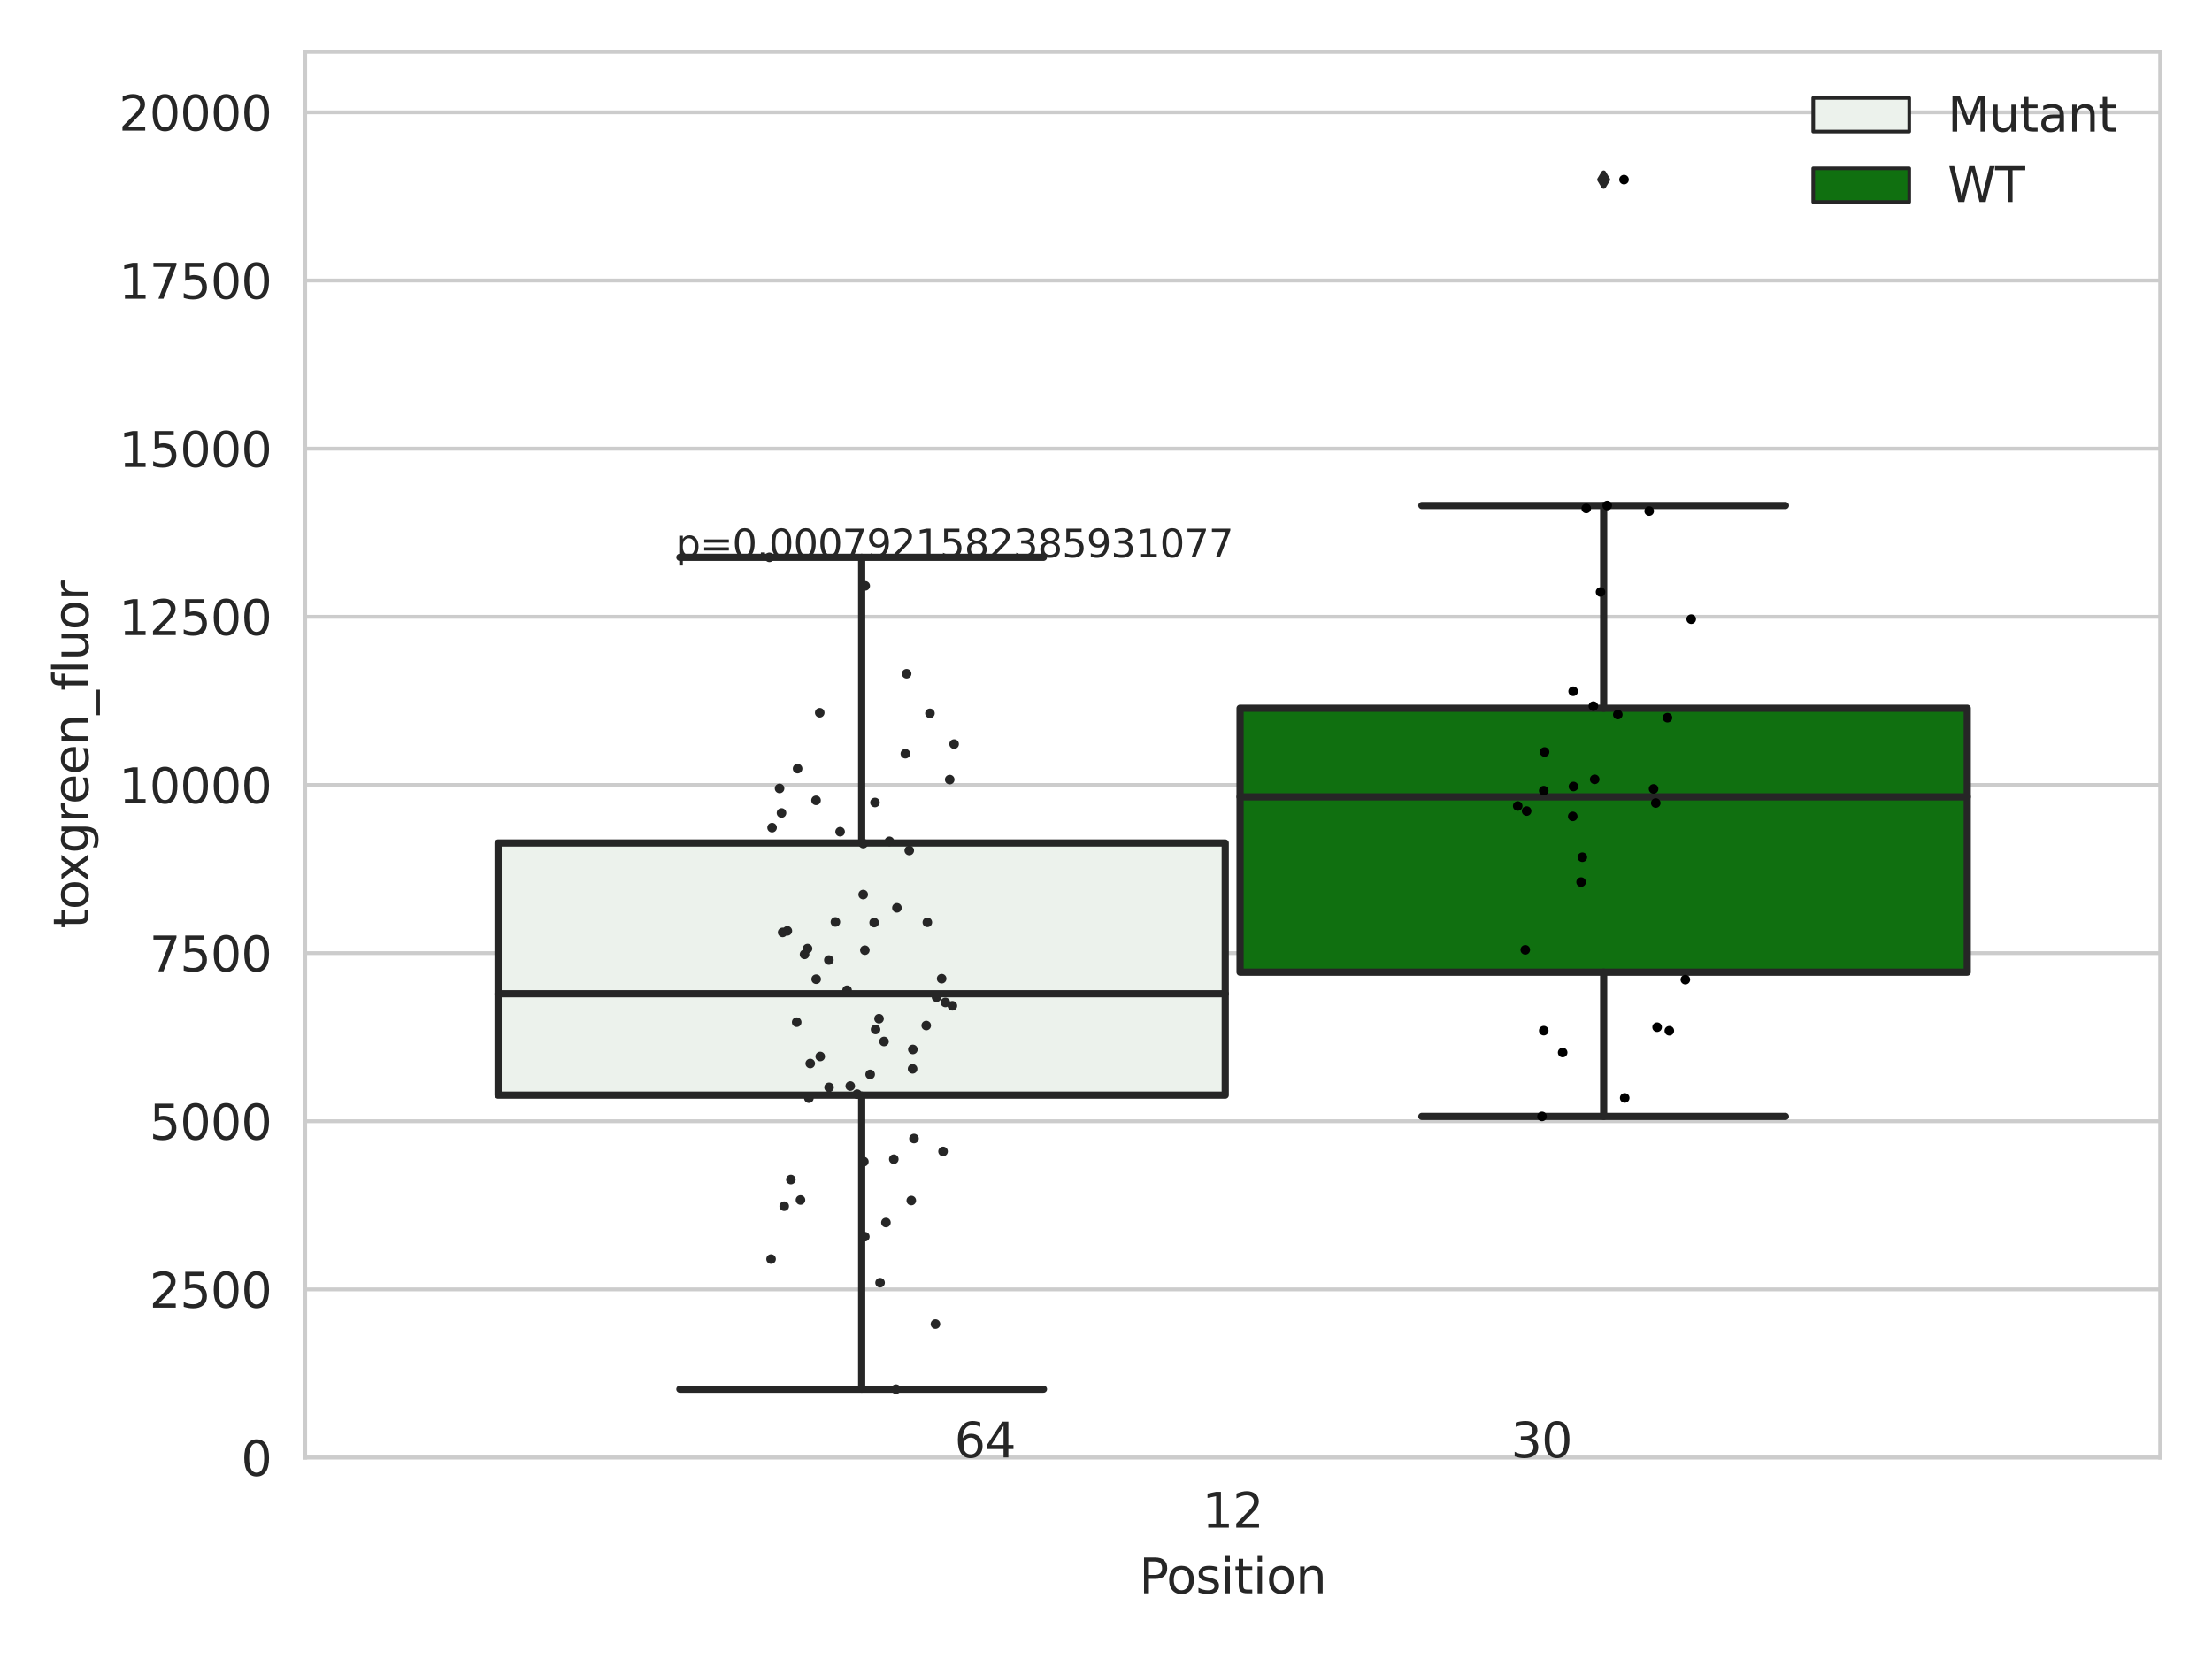 <?xml version="1.0" encoding="utf-8" standalone="no"?>
<!DOCTYPE svg PUBLIC "-//W3C//DTD SVG 1.1//EN"
  "http://www.w3.org/Graphics/SVG/1.1/DTD/svg11.dtd">
<svg xmlns:xlink="http://www.w3.org/1999/xlink" width="460.8pt" height="345.6pt" viewBox="0 0 460.8 345.6" xmlns="http://www.w3.org/2000/svg" version="1.1">
 <defs>
  <style type="text/css">*{stroke-linejoin: round; stroke-linecap: butt}</style>
 </defs>
 <g id="figure_1">
  <g id="patch_1">
   <path d="M 0 345.6 
L 460.8 345.6 
L 460.8 0 
L 0 0 
z
" style="fill: #ffffff"/>
  </g>
  <g id="axes_1">
   <g id="patch_2">
    <path d="M 63.571 303.64 
L 450 303.64 
L 450 10.8 
L 63.571 10.8 
z
" style="fill: #ffffff"/>
   </g>
   <g id="matplotlib.axis_1">
    <g id="xtick_1">
     <g id="text_1">
      <!-- 12 -->
      <g style="fill: #262626" transform="translate(250.423 318.238)scale(0.1 -0.1)">
       <defs>
        <path id="DejaVuSans-31" d="M 794 531 
L 1825 531 
L 1825 4091 
L 703 3866 
L 703 4441 
L 1819 4666 
L 2450 4666 
L 2450 531 
L 3481 531 
L 3481 0 
L 794 0 
L 794 531 
z
" transform="scale(0.016)"/>
        <path id="DejaVuSans-32" d="M 1228 531 
L 3431 531 
L 3431 0 
L 469 0 
L 469 531 
Q 828 903 1448 1529 
Q 2069 2156 2228 2338 
Q 2531 2678 2651 2914 
Q 2772 3150 2772 3378 
Q 2772 3750 2511 3984 
Q 2250 4219 1831 4219 
Q 1534 4219 1204 4116 
Q 875 4013 500 3803 
L 500 4441 
Q 881 4594 1212 4672 
Q 1544 4750 1819 4750 
Q 2544 4750 2975 4387 
Q 3406 4025 3406 3419 
Q 3406 3131 3298 2873 
Q 3191 2616 2906 2266 
Q 2828 2175 2409 1742 
Q 1991 1309 1228 531 
z
" transform="scale(0.016)"/>
       </defs>
       <use xlink:href="#DejaVuSans-31"/>
       <use xlink:href="#DejaVuSans-32" x="63.623"/>
      </g>
     </g>
    </g>
    <g id="text_2">
     <!-- Position -->
     <g style="fill: #262626" transform="translate(237.322 331.917)scale(0.1 -0.1)">
      <defs>
       <path id="DejaVuSans-50" d="M 1259 4147 
L 1259 2394 
L 2053 2394 
Q 2494 2394 2734 2622 
Q 2975 2850 2975 3272 
Q 2975 3691 2734 3919 
Q 2494 4147 2053 4147 
L 1259 4147 
z
M 628 4666 
L 2053 4666 
Q 2838 4666 3239 4311 
Q 3641 3956 3641 3272 
Q 3641 2581 3239 2228 
Q 2838 1875 2053 1875 
L 1259 1875 
L 1259 0 
L 628 0 
L 628 4666 
z
" transform="scale(0.016)"/>
       <path id="DejaVuSans-6f" d="M 1959 3097 
Q 1497 3097 1228 2736 
Q 959 2375 959 1747 
Q 959 1119 1226 758 
Q 1494 397 1959 397 
Q 2419 397 2687 759 
Q 2956 1122 2956 1747 
Q 2956 2369 2687 2733 
Q 2419 3097 1959 3097 
z
M 1959 3584 
Q 2709 3584 3137 3096 
Q 3566 2609 3566 1747 
Q 3566 888 3137 398 
Q 2709 -91 1959 -91 
Q 1206 -91 779 398 
Q 353 888 353 1747 
Q 353 2609 779 3096 
Q 1206 3584 1959 3584 
z
" transform="scale(0.016)"/>
       <path id="DejaVuSans-73" d="M 2834 3397 
L 2834 2853 
Q 2591 2978 2328 3040 
Q 2066 3103 1784 3103 
Q 1356 3103 1142 2972 
Q 928 2841 928 2578 
Q 928 2378 1081 2264 
Q 1234 2150 1697 2047 
L 1894 2003 
Q 2506 1872 2764 1633 
Q 3022 1394 3022 966 
Q 3022 478 2636 193 
Q 2250 -91 1575 -91 
Q 1294 -91 989 -36 
Q 684 19 347 128 
L 347 722 
Q 666 556 975 473 
Q 1284 391 1588 391 
Q 1994 391 2212 530 
Q 2431 669 2431 922 
Q 2431 1156 2273 1281 
Q 2116 1406 1581 1522 
L 1381 1569 
Q 847 1681 609 1914 
Q 372 2147 372 2553 
Q 372 3047 722 3315 
Q 1072 3584 1716 3584 
Q 2034 3584 2315 3537 
Q 2597 3491 2834 3397 
z
" transform="scale(0.016)"/>
       <path id="DejaVuSans-69" d="M 603 3500 
L 1178 3500 
L 1178 0 
L 603 0 
L 603 3500 
z
M 603 4863 
L 1178 4863 
L 1178 4134 
L 603 4134 
L 603 4863 
z
" transform="scale(0.016)"/>
       <path id="DejaVuSans-74" d="M 1172 4494 
L 1172 3500 
L 2356 3500 
L 2356 3053 
L 1172 3053 
L 1172 1153 
Q 1172 725 1289 603 
Q 1406 481 1766 481 
L 2356 481 
L 2356 0 
L 1766 0 
Q 1100 0 847 248 
Q 594 497 594 1153 
L 594 3053 
L 172 3053 
L 172 3500 
L 594 3500 
L 594 4494 
L 1172 4494 
z
" transform="scale(0.016)"/>
       <path id="DejaVuSans-6e" d="M 3513 2113 
L 3513 0 
L 2938 0 
L 2938 2094 
Q 2938 2591 2744 2837 
Q 2550 3084 2163 3084 
Q 1697 3084 1428 2787 
Q 1159 2491 1159 1978 
L 1159 0 
L 581 0 
L 581 3500 
L 1159 3500 
L 1159 2956 
Q 1366 3272 1645 3428 
Q 1925 3584 2291 3584 
Q 2894 3584 3203 3211 
Q 3513 2838 3513 2113 
z
" transform="scale(0.016)"/>
      </defs>
      <use xlink:href="#DejaVuSans-50"/>
      <use xlink:href="#DejaVuSans-6f" x="56.678"/>
      <use xlink:href="#DejaVuSans-73" x="117.859"/>
      <use xlink:href="#DejaVuSans-69" x="169.959"/>
      <use xlink:href="#DejaVuSans-74" x="197.742"/>
      <use xlink:href="#DejaVuSans-69" x="236.951"/>
      <use xlink:href="#DejaVuSans-6f" x="264.734"/>
      <use xlink:href="#DejaVuSans-6e" x="325.916"/>
     </g>
    </g>
   </g>
   <g id="matplotlib.axis_2">
    <g id="ytick_1">
     <g id="line2d_1">
      <path d="M 63.571 303.64 
L 450 303.64 
" clip-path="url(#p5fbb431a7b)" style="fill: none; stroke: #cccccc; stroke-width: 0.8; stroke-linecap: round"/>
     </g>
     <g id="text_3">
      <!-- 0 -->
      <g style="fill: #262626" transform="translate(50.209 307.439)scale(0.1 -0.1)">
       <defs>
        <path id="DejaVuSans-30" d="M 2034 4250 
Q 1547 4250 1301 3770 
Q 1056 3291 1056 2328 
Q 1056 1369 1301 889 
Q 1547 409 2034 409 
Q 2525 409 2770 889 
Q 3016 1369 3016 2328 
Q 3016 3291 2770 3770 
Q 2525 4250 2034 4250 
z
M 2034 4750 
Q 2819 4750 3233 4129 
Q 3647 3509 3647 2328 
Q 3647 1150 3233 529 
Q 2819 -91 2034 -91 
Q 1250 -91 836 529 
Q 422 1150 422 2328 
Q 422 3509 836 4129 
Q 1250 4750 2034 4750 
z
" transform="scale(0.016)"/>
       </defs>
       <use xlink:href="#DejaVuSans-30"/>
      </g>
     </g>
    </g>
    <g id="ytick_2">
     <g id="line2d_2">
      <path d="M 63.571 268.61 
L 450 268.61 
" clip-path="url(#p5fbb431a7b)" style="fill: none; stroke: #cccccc; stroke-width: 0.8; stroke-linecap: round"/>
     </g>
     <g id="text_4">
      <!-- 2500 -->
      <g style="fill: #262626" transform="translate(31.121 272.41)scale(0.1 -0.1)">
       <defs>
        <path id="DejaVuSans-35" d="M 691 4666 
L 3169 4666 
L 3169 4134 
L 1269 4134 
L 1269 2991 
Q 1406 3038 1543 3061 
Q 1681 3084 1819 3084 
Q 2600 3084 3056 2656 
Q 3513 2228 3513 1497 
Q 3513 744 3044 326 
Q 2575 -91 1722 -91 
Q 1428 -91 1123 -41 
Q 819 9 494 109 
L 494 744 
Q 775 591 1075 516 
Q 1375 441 1709 441 
Q 2250 441 2565 725 
Q 2881 1009 2881 1497 
Q 2881 1984 2565 2268 
Q 2250 2553 1709 2553 
Q 1456 2553 1204 2497 
Q 953 2441 691 2322 
L 691 4666 
z
" transform="scale(0.016)"/>
       </defs>
       <use xlink:href="#DejaVuSans-32"/>
       <use xlink:href="#DejaVuSans-35" x="63.623"/>
       <use xlink:href="#DejaVuSans-30" x="127.246"/>
       <use xlink:href="#DejaVuSans-30" x="190.869"/>
      </g>
     </g>
    </g>
    <g id="ytick_3">
     <g id="line2d_3">
      <path d="M 63.571 233.581 
L 450 233.581 
" clip-path="url(#p5fbb431a7b)" style="fill: none; stroke: #cccccc; stroke-width: 0.8; stroke-linecap: round"/>
     </g>
     <g id="text_5">
      <!-- 5000 -->
      <g style="fill: #262626" transform="translate(31.121 237.38)scale(0.1 -0.1)">
       <use xlink:href="#DejaVuSans-35"/>
       <use xlink:href="#DejaVuSans-30" x="63.623"/>
       <use xlink:href="#DejaVuSans-30" x="127.246"/>
       <use xlink:href="#DejaVuSans-30" x="190.869"/>
      </g>
     </g>
    </g>
    <g id="ytick_4">
     <g id="line2d_4">
      <path d="M 63.571 198.551 
L 450 198.551 
" clip-path="url(#p5fbb431a7b)" style="fill: none; stroke: #cccccc; stroke-width: 0.8; stroke-linecap: round"/>
     </g>
     <g id="text_6">
      <!-- 7500 -->
      <g style="fill: #262626" transform="translate(31.121 202.35)scale(0.1 -0.1)">
       <defs>
        <path id="DejaVuSans-37" d="M 525 4666 
L 3525 4666 
L 3525 4397 
L 1831 0 
L 1172 0 
L 2766 4134 
L 525 4134 
L 525 4666 
z
" transform="scale(0.016)"/>
       </defs>
       <use xlink:href="#DejaVuSans-37"/>
       <use xlink:href="#DejaVuSans-35" x="63.623"/>
       <use xlink:href="#DejaVuSans-30" x="127.246"/>
       <use xlink:href="#DejaVuSans-30" x="190.869"/>
      </g>
     </g>
    </g>
    <g id="ytick_5">
     <g id="line2d_5">
      <path d="M 63.571 163.521 
L 450 163.521 
" clip-path="url(#p5fbb431a7b)" style="fill: none; stroke: #cccccc; stroke-width: 0.8; stroke-linecap: round"/>
     </g>
     <g id="text_7">
      <!-- 10000 -->
      <g style="fill: #262626" transform="translate(24.759 167.321)scale(0.1 -0.1)">
       <use xlink:href="#DejaVuSans-31"/>
       <use xlink:href="#DejaVuSans-30" x="63.623"/>
       <use xlink:href="#DejaVuSans-30" x="127.246"/>
       <use xlink:href="#DejaVuSans-30" x="190.869"/>
       <use xlink:href="#DejaVuSans-30" x="254.492"/>
      </g>
     </g>
    </g>
    <g id="ytick_6">
     <g id="line2d_6">
      <path d="M 63.571 128.492 
L 450 128.492 
" clip-path="url(#p5fbb431a7b)" style="fill: none; stroke: #cccccc; stroke-width: 0.8; stroke-linecap: round"/>
     </g>
     <g id="text_8">
      <!-- 12500 -->
      <g style="fill: #262626" transform="translate(24.759 132.291)scale(0.1 -0.1)">
       <use xlink:href="#DejaVuSans-31"/>
       <use xlink:href="#DejaVuSans-32" x="63.623"/>
       <use xlink:href="#DejaVuSans-35" x="127.246"/>
       <use xlink:href="#DejaVuSans-30" x="190.869"/>
       <use xlink:href="#DejaVuSans-30" x="254.492"/>
      </g>
     </g>
    </g>
    <g id="ytick_7">
     <g id="line2d_7">
      <path d="M 63.571 93.462 
L 450 93.462 
" clip-path="url(#p5fbb431a7b)" style="fill: none; stroke: #cccccc; stroke-width: 0.8; stroke-linecap: round"/>
     </g>
     <g id="text_9">
      <!-- 15000 -->
      <g style="fill: #262626" transform="translate(24.759 97.261)scale(0.1 -0.1)">
       <use xlink:href="#DejaVuSans-31"/>
       <use xlink:href="#DejaVuSans-35" x="63.623"/>
       <use xlink:href="#DejaVuSans-30" x="127.246"/>
       <use xlink:href="#DejaVuSans-30" x="190.869"/>
       <use xlink:href="#DejaVuSans-30" x="254.492"/>
      </g>
     </g>
    </g>
    <g id="ytick_8">
     <g id="line2d_8">
      <path d="M 63.571 58.432 
L 450 58.432 
" clip-path="url(#p5fbb431a7b)" style="fill: none; stroke: #cccccc; stroke-width: 0.8; stroke-linecap: round"/>
     </g>
     <g id="text_10">
      <!-- 17500 -->
      <g style="fill: #262626" transform="translate(24.759 62.232)scale(0.1 -0.1)">
       <use xlink:href="#DejaVuSans-31"/>
       <use xlink:href="#DejaVuSans-37" x="63.623"/>
       <use xlink:href="#DejaVuSans-35" x="127.246"/>
       <use xlink:href="#DejaVuSans-30" x="190.869"/>
       <use xlink:href="#DejaVuSans-30" x="254.492"/>
      </g>
     </g>
    </g>
    <g id="ytick_9">
     <g id="line2d_9">
      <path d="M 63.571 23.403 
L 450 23.403 
" clip-path="url(#p5fbb431a7b)" style="fill: none; stroke: #cccccc; stroke-width: 0.8; stroke-linecap: round"/>
     </g>
     <g id="text_11">
      <!-- 20000 -->
      <g style="fill: #262626" transform="translate(24.759 27.202)scale(0.1 -0.1)">
       <use xlink:href="#DejaVuSans-32"/>
       <use xlink:href="#DejaVuSans-30" x="63.623"/>
       <use xlink:href="#DejaVuSans-30" x="127.246"/>
       <use xlink:href="#DejaVuSans-30" x="190.869"/>
       <use xlink:href="#DejaVuSans-30" x="254.492"/>
      </g>
     </g>
    </g>
    <g id="text_12">
     <!-- toxgreen_fluor -->
     <g style="fill: #262626" transform="translate(18.401 193.415)rotate(-90)scale(0.1 -0.1)">
      <defs>
       <path id="DejaVuSans-78" d="M 3513 3500 
L 2247 1797 
L 3578 0 
L 2900 0 
L 1881 1375 
L 863 0 
L 184 0 
L 1544 1831 
L 300 3500 
L 978 3500 
L 1906 2253 
L 2834 3500 
L 3513 3500 
z
" transform="scale(0.016)"/>
       <path id="DejaVuSans-67" d="M 2906 1791 
Q 2906 2416 2648 2759 
Q 2391 3103 1925 3103 
Q 1463 3103 1205 2759 
Q 947 2416 947 1791 
Q 947 1169 1205 825 
Q 1463 481 1925 481 
Q 2391 481 2648 825 
Q 2906 1169 2906 1791 
z
M 3481 434 
Q 3481 -459 3084 -895 
Q 2688 -1331 1869 -1331 
Q 1566 -1331 1297 -1286 
Q 1028 -1241 775 -1147 
L 775 -588 
Q 1028 -725 1275 -790 
Q 1522 -856 1778 -856 
Q 2344 -856 2625 -561 
Q 2906 -266 2906 331 
L 2906 616 
Q 2728 306 2450 153 
Q 2172 0 1784 0 
Q 1141 0 747 490 
Q 353 981 353 1791 
Q 353 2603 747 3093 
Q 1141 3584 1784 3584 
Q 2172 3584 2450 3431 
Q 2728 3278 2906 2969 
L 2906 3500 
L 3481 3500 
L 3481 434 
z
" transform="scale(0.016)"/>
       <path id="DejaVuSans-72" d="M 2631 2963 
Q 2534 3019 2420 3045 
Q 2306 3072 2169 3072 
Q 1681 3072 1420 2755 
Q 1159 2438 1159 1844 
L 1159 0 
L 581 0 
L 581 3500 
L 1159 3500 
L 1159 2956 
Q 1341 3275 1631 3429 
Q 1922 3584 2338 3584 
Q 2397 3584 2469 3576 
Q 2541 3569 2628 3553 
L 2631 2963 
z
" transform="scale(0.016)"/>
       <path id="DejaVuSans-65" d="M 3597 1894 
L 3597 1613 
L 953 1613 
Q 991 1019 1311 708 
Q 1631 397 2203 397 
Q 2534 397 2845 478 
Q 3156 559 3463 722 
L 3463 178 
Q 3153 47 2828 -22 
Q 2503 -91 2169 -91 
Q 1331 -91 842 396 
Q 353 884 353 1716 
Q 353 2575 817 3079 
Q 1281 3584 2069 3584 
Q 2775 3584 3186 3129 
Q 3597 2675 3597 1894 
z
M 3022 2063 
Q 3016 2534 2758 2815 
Q 2500 3097 2075 3097 
Q 1594 3097 1305 2825 
Q 1016 2553 972 2059 
L 3022 2063 
z
" transform="scale(0.016)"/>
       <path id="DejaVuSans-5f" d="M 3263 -1063 
L 3263 -1509 
L -63 -1509 
L -63 -1063 
L 3263 -1063 
z
" transform="scale(0.016)"/>
       <path id="DejaVuSans-66" d="M 2375 4863 
L 2375 4384 
L 1825 4384 
Q 1516 4384 1395 4259 
Q 1275 4134 1275 3809 
L 1275 3500 
L 2222 3500 
L 2222 3053 
L 1275 3053 
L 1275 0 
L 697 0 
L 697 3053 
L 147 3053 
L 147 3500 
L 697 3500 
L 697 3744 
Q 697 4328 969 4595 
Q 1241 4863 1831 4863 
L 2375 4863 
z
" transform="scale(0.016)"/>
       <path id="DejaVuSans-6c" d="M 603 4863 
L 1178 4863 
L 1178 0 
L 603 0 
L 603 4863 
z
" transform="scale(0.016)"/>
       <path id="DejaVuSans-75" d="M 544 1381 
L 544 3500 
L 1119 3500 
L 1119 1403 
Q 1119 906 1312 657 
Q 1506 409 1894 409 
Q 2359 409 2629 706 
Q 2900 1003 2900 1516 
L 2900 3500 
L 3475 3500 
L 3475 0 
L 2900 0 
L 2900 538 
Q 2691 219 2414 64 
Q 2138 -91 1772 -91 
Q 1169 -91 856 284 
Q 544 659 544 1381 
z
M 1991 3584 
L 1991 3584 
z
" transform="scale(0.016)"/>
      </defs>
      <use xlink:href="#DejaVuSans-74"/>
      <use xlink:href="#DejaVuSans-6f" x="39.209"/>
      <use xlink:href="#DejaVuSans-78" x="97.266"/>
      <use xlink:href="#DejaVuSans-67" x="156.445"/>
      <use xlink:href="#DejaVuSans-72" x="219.922"/>
      <use xlink:href="#DejaVuSans-65" x="258.785"/>
      <use xlink:href="#DejaVuSans-65" x="320.309"/>
      <use xlink:href="#DejaVuSans-6e" x="381.832"/>
      <use xlink:href="#DejaVuSans-5f" x="445.211"/>
      <use xlink:href="#DejaVuSans-66" x="495.211"/>
      <use xlink:href="#DejaVuSans-6c" x="530.416"/>
      <use xlink:href="#DejaVuSans-75" x="558.199"/>
      <use xlink:href="#DejaVuSans-6f" x="621.578"/>
      <use xlink:href="#DejaVuSans-72" x="682.76"/>
     </g>
    </g>
   </g>
   <g id="patch_3">
    <path d="M 103.76 228.143 
L 255.24 228.143 
L 255.24 175.61 
L 103.76 175.61 
L 103.76 228.143 
z
" clip-path="url(#p5fbb431a7b)" style="fill: #ecf2ec; stroke: #262626; stroke-width: 1.5; stroke-linejoin: miter"/>
   </g>
   <g id="patch_4">
    <path d="M 258.331 202.525 
L 409.811 202.525 
L 409.811 147.538 
L 258.331 147.538 
L 258.331 202.525 
z
" clip-path="url(#p5fbb431a7b)" style="fill: #107010; stroke: #262626; stroke-width: 1.5; stroke-linejoin: miter"/>
   </g>
   <g id="patch_5">
    <path d="M 256.786 303.64 
L 256.786 303.64 
L 256.786 303.64 
L 256.786 303.64 
z
" clip-path="url(#p5fbb431a7b)" style="fill: #ecf2ec; stroke: #262626; stroke-width: 0.75; stroke-linejoin: miter"/>
   </g>
   <g id="patch_6">
    <path d="M 256.786 303.64 
L 256.786 303.64 
L 256.786 303.64 
L 256.786 303.64 
z
" clip-path="url(#p5fbb431a7b)" style="fill: #107010; stroke: #262626; stroke-width: 0.75; stroke-linejoin: miter"/>
   </g>
   <g id="PathCollection_1"/>
   <g id="PathCollection_2"/>
   <g id="line2d_10">
    <path d="M 179.5 228.143 
L 179.5 289.392 
" clip-path="url(#p5fbb431a7b)" style="fill: none; stroke: #262626; stroke-width: 1.5; stroke-linecap: round"/>
   </g>
   <g id="line2d_11">
    <path d="M 179.5 175.61 
L 179.5 116.099 
" clip-path="url(#p5fbb431a7b)" style="fill: none; stroke: #262626; stroke-width: 1.5; stroke-linecap: round"/>
   </g>
   <g id="line2d_12">
    <path d="M 141.63 289.392 
L 217.37 289.392 
" clip-path="url(#p5fbb431a7b)" style="fill: none; stroke: #262626; stroke-width: 1.5; stroke-linecap: round"/>
   </g>
   <g id="line2d_13">
    <path d="M 141.63 116.099 
L 217.37 116.099 
" clip-path="url(#p5fbb431a7b)" style="fill: none; stroke: #262626; stroke-width: 1.5; stroke-linecap: round"/>
   </g>
   <g id="line2d_14">
    <defs>
     <path id="mbffdc24d46" d="M -0 1.414 
L 0.849 0 
L 0 -1.414 
L -0.849 -0 
z
" style="stroke: #262626; stroke-linejoin: miter"/>
    </defs>
    <g clip-path="url(#p5fbb431a7b)">
     <use xlink:href="#mbffdc24d46" x="179.5" y="322.03" style="fill: #262626; stroke: #262626; stroke-linejoin: miter"/>
    </g>
   </g>
   <g id="line2d_15">
    <path d="M 334.071 202.525 
L 334.071 232.571 
" clip-path="url(#p5fbb431a7b)" style="fill: none; stroke: #262626; stroke-width: 1.5; stroke-linecap: round"/>
   </g>
   <g id="line2d_16">
    <path d="M 334.071 147.538 
L 334.071 105.31 
" clip-path="url(#p5fbb431a7b)" style="fill: none; stroke: #262626; stroke-width: 1.5; stroke-linecap: round"/>
   </g>
   <g id="line2d_17">
    <path d="M 296.201 232.571 
L 371.941 232.571 
" clip-path="url(#p5fbb431a7b)" style="fill: none; stroke: #262626; stroke-width: 1.5; stroke-linecap: round"/>
   </g>
   <g id="line2d_18">
    <path d="M 296.201 105.31 
L 371.941 105.31 
" clip-path="url(#p5fbb431a7b)" style="fill: none; stroke: #262626; stroke-width: 1.5; stroke-linecap: round"/>
   </g>
   <g id="line2d_19">
    <g clip-path="url(#p5fbb431a7b)">
     <use xlink:href="#mbffdc24d46" x="334.071" y="363.222" style="fill: #262626; stroke: #262626; stroke-linejoin: miter"/>
     <use xlink:href="#mbffdc24d46" x="334.071" y="37.422" style="fill: #262626; stroke: #262626; stroke-linejoin: miter"/>
    </g>
   </g>
   <g id="line2d_20">
    <path d="M 103.76 207.011 
L 255.24 207.011 
" clip-path="url(#p5fbb431a7b)" style="fill: none; stroke: #262626; stroke-width: 1.5; stroke-linecap: round"/>
   </g>
   <g id="line2d_21">
    <path d="M 258.331 165.997 
L 409.811 165.997 
" clip-path="url(#p5fbb431a7b)" style="fill: none; stroke: #262626; stroke-width: 1.5; stroke-linecap: round"/>
   </g>
   <g id="patch_7">
    <path d="M 63.571 303.64 
L 63.571 10.8 
" style="fill: none; stroke: #cccccc; stroke-width: 0.8; stroke-linejoin: miter; stroke-linecap: square"/>
   </g>
   <g id="patch_8">
    <path d="M 450 303.64 
L 450 10.8 
" style="fill: none; stroke: #cccccc; stroke-width: 0.8; stroke-linejoin: miter; stroke-linecap: square"/>
   </g>
   <g id="patch_9">
    <path d="M 63.571 303.64 
L 450 303.64 
" style="fill: none; stroke: #cccccc; stroke-width: 0.8; stroke-linejoin: miter; stroke-linecap: square"/>
   </g>
   <g id="patch_10">
    <path d="M 63.571 10.8 
L 450 10.8 
" style="fill: none; stroke: #cccccc; stroke-width: 0.8; stroke-linejoin: miter; stroke-linecap: square"/>
   </g>
   <g id="PathCollection_3">
    <defs>
     <path id="C0_0_a290e1632a" d="M 0 1 
C 0.265 1 0.52 0.895 0.707 0.707 
C 0.895 0.52 1 0.265 1 -0 
C 1 -0.265 0.895 -0.52 0.707 -0.707 
C 0.52 -0.895 0.265 -1 0 -1 
C -0.265 -1 -0.52 -0.895 -0.707 -0.707 
C -0.895 -0.52 -1 -0.265 -1 0 
C -1 0.265 -0.895 0.52 -0.707 0.707 
C -0.52 0.895 -0.265 1 0 1 
z
"/>
    </defs>
    <g clip-path="url(#p5fbb431a7b)">
     <use xlink:href="#C0_0_a290e1632a" x="182.1" y="192.19" style="fill: #262626"/>
    </g>
    <g clip-path="url(#p5fbb431a7b)">
     <use xlink:href="#C0_0_a290e1632a" x="188.867" y="140.356" style="fill: #262626"/>
    </g>
    <g clip-path="url(#p5fbb431a7b)">
     <use xlink:href="#C0_0_a290e1632a" x="176.461" y="206.289" style="fill: #262626"/>
    </g>
    <g clip-path="url(#p5fbb431a7b)">
     <use xlink:href="#C0_0_a290e1632a" x="179.838" y="175.728" style="fill: #262626"/>
    </g>
    <g clip-path="url(#p5fbb431a7b)">
     <use xlink:href="#C0_0_a290e1632a" x="178.56" y="227.934" style="fill: #262626"/>
    </g>
    <g clip-path="url(#p5fbb431a7b)">
     <use xlink:href="#C0_0_a290e1632a" x="169.406" y="322.03" style="fill: #262626"/>
    </g>
    <g clip-path="url(#p5fbb431a7b)">
     <use xlink:href="#C0_0_a290e1632a" x="183.335" y="267.216" style="fill: #262626"/>
    </g>
    <g clip-path="url(#p5fbb431a7b)">
     <use xlink:href="#C0_0_a290e1632a" x="189.413" y="177.176" style="fill: #262626"/>
    </g>
    <g clip-path="url(#p5fbb431a7b)">
     <use xlink:href="#C0_0_a290e1632a" x="179.959" y="241.995" style="fill: #262626"/>
    </g>
    <g clip-path="url(#p5fbb431a7b)">
     <use xlink:href="#C0_0_a290e1632a" x="198.758" y="155.004" style="fill: #262626"/>
    </g>
    <g clip-path="url(#p5fbb431a7b)">
     <use xlink:href="#C0_0_a290e1632a" x="160.276" y="116.099" style="fill: #262626"/>
    </g>
    <g clip-path="url(#p5fbb431a7b)">
     <use xlink:href="#C0_0_a290e1632a" x="164.019" y="193.914" style="fill: #262626"/>
    </g>
    <g clip-path="url(#p5fbb431a7b)">
     <use xlink:href="#C0_0_a290e1632a" x="162.398" y="164.246" style="fill: #262626"/>
    </g>
    <g clip-path="url(#p5fbb431a7b)">
     <use xlink:href="#C0_0_a290e1632a" x="166.156" y="160.12" style="fill: #262626"/>
    </g>
    <g clip-path="url(#p5fbb431a7b)">
     <use xlink:href="#C0_0_a290e1632a" x="193.724" y="148.604" style="fill: #262626"/>
    </g>
    <g clip-path="url(#p5fbb431a7b)">
     <use xlink:href="#C0_0_a290e1632a" x="172.664" y="200" style="fill: #262626"/>
    </g>
    <g clip-path="url(#p5fbb431a7b)">
     <use xlink:href="#C0_0_a290e1632a" x="184.159" y="216.963" style="fill: #262626"/>
    </g>
    <g clip-path="url(#p5fbb431a7b)">
     <use xlink:href="#C0_0_a290e1632a" x="179.817" y="186.353" style="fill: #262626"/>
    </g>
    <g clip-path="url(#p5fbb431a7b)">
     <use xlink:href="#C0_0_a290e1632a" x="170.766" y="148.479" style="fill: #262626"/>
    </g>
    <g clip-path="url(#p5fbb431a7b)">
     <use xlink:href="#C0_0_a290e1632a" x="193.183" y="192.134" style="fill: #262626"/>
    </g>
    <g clip-path="url(#p5fbb431a7b)">
     <use xlink:href="#C0_0_a290e1632a" x="180.166" y="197.943" style="fill: #262626"/>
    </g>
    <g clip-path="url(#p5fbb431a7b)">
     <use xlink:href="#C0_0_a290e1632a" x="180.161" y="257.622" style="fill: #262626"/>
    </g>
    <g clip-path="url(#p5fbb431a7b)">
     <use xlink:href="#C0_0_a290e1632a" x="190.11" y="222.664" style="fill: #262626"/>
    </g>
    <g clip-path="url(#p5fbb431a7b)">
     <use xlink:href="#C0_0_a290e1632a" x="170.023" y="203.986" style="fill: #262626"/>
    </g>
    <g clip-path="url(#p5fbb431a7b)">
     <use xlink:href="#C0_0_a290e1632a" x="177.123" y="226.246" style="fill: #262626"/>
    </g>
    <g clip-path="url(#p5fbb431a7b)">
     <use xlink:href="#C0_0_a290e1632a" x="167.602" y="198.818" style="fill: #262626"/>
    </g>
    <g clip-path="url(#p5fbb431a7b)">
     <use xlink:href="#C0_0_a290e1632a" x="160.837" y="172.413" style="fill: #262626"/>
    </g>
    <g clip-path="url(#p5fbb431a7b)">
     <use xlink:href="#C0_0_a290e1632a" x="185.282" y="175.257" style="fill: #262626"/>
    </g>
    <g clip-path="url(#p5fbb431a7b)">
     <use xlink:href="#C0_0_a290e1632a" x="163.038" y="194.234" style="fill: #262626"/>
    </g>
    <g clip-path="url(#p5fbb431a7b)">
     <use xlink:href="#C0_0_a290e1632a" x="192.952" y="213.638" style="fill: #262626"/>
    </g>
    <g clip-path="url(#p5fbb431a7b)">
     <use xlink:href="#C0_0_a290e1632a" x="164.75" y="245.724" style="fill: #262626"/>
    </g>
    <g clip-path="url(#p5fbb431a7b)">
     <use xlink:href="#C0_0_a290e1632a" x="168.503" y="228.771" style="fill: #262626"/>
    </g>
    <g clip-path="url(#p5fbb431a7b)">
     <use xlink:href="#C0_0_a290e1632a" x="180.242" y="122.037" style="fill: #262626"/>
    </g>
    <g clip-path="url(#p5fbb431a7b)">
     <use xlink:href="#C0_0_a290e1632a" x="170.869" y="220.087" style="fill: #262626"/>
    </g>
    <g clip-path="url(#p5fbb431a7b)">
     <use xlink:href="#C0_0_a290e1632a" x="196.455" y="239.863" style="fill: #262626"/>
    </g>
    <g clip-path="url(#p5fbb431a7b)">
     <use xlink:href="#C0_0_a290e1632a" x="172.711" y="226.517" style="fill: #262626"/>
    </g>
    <g clip-path="url(#p5fbb431a7b)">
     <use xlink:href="#C0_0_a290e1632a" x="169.996" y="166.723" style="fill: #262626"/>
    </g>
    <g clip-path="url(#p5fbb431a7b)">
     <use xlink:href="#C0_0_a290e1632a" x="186.846" y="189.118" style="fill: #262626"/>
    </g>
    <g clip-path="url(#p5fbb431a7b)">
     <use xlink:href="#C0_0_a290e1632a" x="175.009" y="173.262" style="fill: #262626"/>
    </g>
    <g clip-path="url(#p5fbb431a7b)">
     <use xlink:href="#C0_0_a290e1632a" x="168.228" y="197.601" style="fill: #262626"/>
    </g>
    <g clip-path="url(#p5fbb431a7b)">
     <use xlink:href="#C0_0_a290e1632a" x="183.118" y="212.216" style="fill: #262626"/>
    </g>
    <g clip-path="url(#p5fbb431a7b)">
     <use xlink:href="#C0_0_a290e1632a" x="174.032" y="192.058" style="fill: #262626"/>
    </g>
    <g clip-path="url(#p5fbb431a7b)">
     <use xlink:href="#C0_0_a290e1632a" x="168.788" y="221.553" style="fill: #262626"/>
    </g>
    <g clip-path="url(#p5fbb431a7b)">
     <use xlink:href="#C0_0_a290e1632a" x="188.604" y="157.015" style="fill: #262626"/>
    </g>
    <g clip-path="url(#p5fbb431a7b)">
     <use xlink:href="#C0_0_a290e1632a" x="196.933" y="208.82" style="fill: #262626"/>
    </g>
    <g clip-path="url(#p5fbb431a7b)">
     <use xlink:href="#C0_0_a290e1632a" x="186.652" y="289.392" style="fill: #262626"/>
    </g>
    <g clip-path="url(#p5fbb431a7b)">
     <use xlink:href="#C0_0_a290e1632a" x="197.843" y="162.406" style="fill: #262626"/>
    </g>
    <g clip-path="url(#p5fbb431a7b)">
     <use xlink:href="#C0_0_a290e1632a" x="163.366" y="251.28" style="fill: #262626"/>
    </g>
    <g clip-path="url(#p5fbb431a7b)">
     <use xlink:href="#C0_0_a290e1632a" x="189.839" y="250.097" style="fill: #262626"/>
    </g>
    <g clip-path="url(#p5fbb431a7b)">
     <use xlink:href="#C0_0_a290e1632a" x="162.803" y="169.356" style="fill: #262626"/>
    </g>
    <g clip-path="url(#p5fbb431a7b)">
     <use xlink:href="#C0_0_a290e1632a" x="198.399" y="209.52" style="fill: #262626"/>
    </g>
    <g clip-path="url(#p5fbb431a7b)">
     <use xlink:href="#C0_0_a290e1632a" x="166.754" y="249.987" style="fill: #262626"/>
    </g>
    <g clip-path="url(#p5fbb431a7b)">
     <use xlink:href="#C0_0_a290e1632a" x="194.873" y="275.828" style="fill: #262626"/>
    </g>
    <g clip-path="url(#p5fbb431a7b)">
     <use xlink:href="#C0_0_a290e1632a" x="186.194" y="241.48" style="fill: #262626"/>
    </g>
    <g clip-path="url(#p5fbb431a7b)">
     <use xlink:href="#C0_0_a290e1632a" x="196.162" y="203.879" style="fill: #262626"/>
    </g>
    <g clip-path="url(#p5fbb431a7b)">
     <use xlink:href="#C0_0_a290e1632a" x="181.269" y="223.819" style="fill: #262626"/>
    </g>
    <g clip-path="url(#p5fbb431a7b)">
     <use xlink:href="#C0_0_a290e1632a" x="190.398" y="237.183" style="fill: #262626"/>
    </g>
    <g clip-path="url(#p5fbb431a7b)">
     <use xlink:href="#C0_0_a290e1632a" x="184.556" y="254.677" style="fill: #262626"/>
    </g>
    <g clip-path="url(#p5fbb431a7b)">
     <use xlink:href="#C0_0_a290e1632a" x="165.967" y="212.943" style="fill: #262626"/>
    </g>
    <g clip-path="url(#p5fbb431a7b)">
     <use xlink:href="#C0_0_a290e1632a" x="195.099" y="207.734" style="fill: #262626"/>
    </g>
    <g clip-path="url(#p5fbb431a7b)">
     <use xlink:href="#C0_0_a290e1632a" x="182.395" y="214.464" style="fill: #262626"/>
    </g>
    <g clip-path="url(#p5fbb431a7b)">
     <use xlink:href="#C0_0_a290e1632a" x="182.278" y="167.173" style="fill: #262626"/>
    </g>
    <g clip-path="url(#p5fbb431a7b)">
     <use xlink:href="#C0_0_a290e1632a" x="160.628" y="262.288" style="fill: #262626"/>
    </g>
    <g clip-path="url(#p5fbb431a7b)">
     <use xlink:href="#C0_0_a290e1632a" x="190.162" y="218.62" style="fill: #262626"/>
    </g>
   </g>
   <g id="PathCollection_4">
    <defs>
     <path id="C1_0_54b69e8cfc" d="M 0 1 
C 0.265 1 0.52 0.895 0.707 0.707 
C 0.895 0.52 1 0.265 1 -0 
C 1 -0.265 0.895 -0.52 0.707 -0.707 
C 0.52 -0.895 0.265 -1 0 -1 
C -0.265 -1 -0.52 -0.895 -0.707 -0.707 
C -0.895 -0.52 -1 -0.265 -1 0 
C -1 0.265 -0.895 0.52 -0.707 0.707 
C -0.52 0.895 -0.265 1 0 1 
z
"/>
    </defs>
    <g clip-path="url(#p5fbb431a7b)">
     <use xlink:href="#C1_0_54b69e8cfc" x="333.42" y="123.325"/>
    </g>
    <g clip-path="url(#p5fbb431a7b)">
     <use xlink:href="#C1_0_54b69e8cfc" x="321.224" y="232.571"/>
    </g>
    <g clip-path="url(#p5fbb431a7b)">
     <use xlink:href="#C1_0_54b69e8cfc" x="318.025" y="168.959"/>
    </g>
    <g clip-path="url(#p5fbb431a7b)">
     <use xlink:href="#C1_0_54b69e8cfc" x="347.749" y="214.729"/>
    </g>
    <g clip-path="url(#p5fbb431a7b)">
     <use xlink:href="#C1_0_54b69e8cfc" x="338.315" y="37.422"/>
    </g>
    <g clip-path="url(#p5fbb431a7b)">
     <use xlink:href="#C1_0_54b69e8cfc" x="334.813" y="105.31"/>
    </g>
    <g clip-path="url(#p5fbb431a7b)">
     <use xlink:href="#C1_0_54b69e8cfc" x="321.763" y="156.653"/>
    </g>
    <g clip-path="url(#p5fbb431a7b)">
     <use xlink:href="#C1_0_54b69e8cfc" x="327.778" y="163.841"/>
    </g>
    <g clip-path="url(#p5fbb431a7b)">
     <use xlink:href="#C1_0_54b69e8cfc" x="327.718" y="144.008"/>
    </g>
    <g clip-path="url(#p5fbb431a7b)">
     <use xlink:href="#C1_0_54b69e8cfc" x="351.09" y="204.077"/>
    </g>
    <g clip-path="url(#p5fbb431a7b)">
     <use xlink:href="#C1_0_54b69e8cfc" x="321.588" y="164.708"/>
    </g>
    <g clip-path="url(#p5fbb431a7b)">
     <use xlink:href="#C1_0_54b69e8cfc" x="330.443" y="105.918"/>
    </g>
    <g clip-path="url(#p5fbb431a7b)">
     <use xlink:href="#C1_0_54b69e8cfc" x="344.926" y="167.285"/>
    </g>
    <g clip-path="url(#p5fbb431a7b)">
     <use xlink:href="#C1_0_54b69e8cfc" x="343.554" y="106.47"/>
    </g>
    <g clip-path="url(#p5fbb431a7b)">
     <use xlink:href="#C1_0_54b69e8cfc" x="329.372" y="183.757"/>
    </g>
    <g clip-path="url(#p5fbb431a7b)">
     <use xlink:href="#C1_0_54b69e8cfc" x="325.531" y="219.26"/>
    </g>
    <g clip-path="url(#p5fbb431a7b)">
     <use xlink:href="#C1_0_54b69e8cfc" x="338.457" y="228.724"/>
    </g>
    <g clip-path="url(#p5fbb431a7b)">
     <use xlink:href="#C1_0_54b69e8cfc" x="317.744" y="197.868"/>
    </g>
    <g clip-path="url(#p5fbb431a7b)">
     <use xlink:href="#C1_0_54b69e8cfc" x="347.364" y="149.51"/>
    </g>
    <g clip-path="url(#p5fbb431a7b)">
     <use xlink:href="#C1_0_54b69e8cfc" x="327.632" y="170.07"/>
    </g>
    <g clip-path="url(#p5fbb431a7b)">
     <use xlink:href="#C1_0_54b69e8cfc" x="316.168" y="167.899"/>
    </g>
    <g clip-path="url(#p5fbb431a7b)">
     <use xlink:href="#C1_0_54b69e8cfc" x="345.209" y="213.983"/>
    </g>
    <g clip-path="url(#p5fbb431a7b)">
     <use xlink:href="#C1_0_54b69e8cfc" x="344.468" y="164.343"/>
    </g>
    <g clip-path="url(#p5fbb431a7b)">
     <use xlink:href="#C1_0_54b69e8cfc" x="337.017" y="148.86"/>
    </g>
    <g clip-path="url(#p5fbb431a7b)">
     <use xlink:href="#C1_0_54b69e8cfc" x="329.63" y="178.573"/>
    </g>
    <g clip-path="url(#p5fbb431a7b)">
     <use xlink:href="#C1_0_54b69e8cfc" x="332.205" y="162.35"/>
    </g>
    <g clip-path="url(#p5fbb431a7b)">
     <use xlink:href="#C1_0_54b69e8cfc" x="321.59" y="214.705"/>
    </g>
    <g clip-path="url(#p5fbb431a7b)">
     <use xlink:href="#C1_0_54b69e8cfc" x="352.308" y="128.982"/>
    </g>
    <g clip-path="url(#p5fbb431a7b)">
     <use xlink:href="#C1_0_54b69e8cfc" x="343.839" y="363.222"/>
    </g>
    <g clip-path="url(#p5fbb431a7b)">
     <use xlink:href="#C1_0_54b69e8cfc" x="331.928" y="147.097"/>
    </g>
   </g>
   <g id="text_13">
    <!-- 64 -->
    <g style="fill: #262626" transform="translate(198.821 303.617)scale(0.1 -0.1)">
     <defs>
      <path id="DejaVuSans-36" d="M 2113 2584 
Q 1688 2584 1439 2293 
Q 1191 2003 1191 1497 
Q 1191 994 1439 701 
Q 1688 409 2113 409 
Q 2538 409 2786 701 
Q 3034 994 3034 1497 
Q 3034 2003 2786 2293 
Q 2538 2584 2113 2584 
z
M 3366 4563 
L 3366 3988 
Q 3128 4100 2886 4159 
Q 2644 4219 2406 4219 
Q 1781 4219 1451 3797 
Q 1122 3375 1075 2522 
Q 1259 2794 1537 2939 
Q 1816 3084 2150 3084 
Q 2853 3084 3261 2657 
Q 3669 2231 3669 1497 
Q 3669 778 3244 343 
Q 2819 -91 2113 -91 
Q 1303 -91 875 529 
Q 447 1150 447 2328 
Q 447 3434 972 4092 
Q 1497 4750 2381 4750 
Q 2619 4750 2861 4703 
Q 3103 4656 3366 4563 
z
" transform="scale(0.016)"/>
      <path id="DejaVuSans-34" d="M 2419 4116 
L 825 1625 
L 2419 1625 
L 2419 4116 
z
M 2253 4666 
L 3047 4666 
L 3047 1625 
L 3713 1625 
L 3713 1100 
L 3047 1100 
L 3047 0 
L 2419 0 
L 2419 1100 
L 313 1100 
L 313 1709 
L 2253 4666 
z
" transform="scale(0.016)"/>
     </defs>
     <use xlink:href="#DejaVuSans-36"/>
     <use xlink:href="#DejaVuSans-34" x="63.623"/>
    </g>
   </g>
   <g id="text_14">
    <!-- p=0.0007921582385931077 -->
    <g style="fill: #262626" transform="translate(140.759 116.098)scale(0.08 -0.08)">
     <defs>
      <path id="DejaVuSans-70" d="M 1159 525 
L 1159 -1331 
L 581 -1331 
L 581 3500 
L 1159 3500 
L 1159 2969 
Q 1341 3281 1617 3432 
Q 1894 3584 2278 3584 
Q 2916 3584 3314 3078 
Q 3713 2572 3713 1747 
Q 3713 922 3314 415 
Q 2916 -91 2278 -91 
Q 1894 -91 1617 61 
Q 1341 213 1159 525 
z
M 3116 1747 
Q 3116 2381 2855 2742 
Q 2594 3103 2138 3103 
Q 1681 3103 1420 2742 
Q 1159 2381 1159 1747 
Q 1159 1113 1420 752 
Q 1681 391 2138 391 
Q 2594 391 2855 752 
Q 3116 1113 3116 1747 
z
" transform="scale(0.016)"/>
      <path id="DejaVuSans-3d" d="M 678 2906 
L 4684 2906 
L 4684 2381 
L 678 2381 
L 678 2906 
z
M 678 1631 
L 4684 1631 
L 4684 1100 
L 678 1100 
L 678 1631 
z
" transform="scale(0.016)"/>
      <path id="DejaVuSans-2e" d="M 684 794 
L 1344 794 
L 1344 0 
L 684 0 
L 684 794 
z
" transform="scale(0.016)"/>
      <path id="DejaVuSans-39" d="M 703 97 
L 703 672 
Q 941 559 1184 500 
Q 1428 441 1663 441 
Q 2288 441 2617 861 
Q 2947 1281 2994 2138 
Q 2813 1869 2534 1725 
Q 2256 1581 1919 1581 
Q 1219 1581 811 2004 
Q 403 2428 403 3163 
Q 403 3881 828 4315 
Q 1253 4750 1959 4750 
Q 2769 4750 3195 4129 
Q 3622 3509 3622 2328 
Q 3622 1225 3098 567 
Q 2575 -91 1691 -91 
Q 1453 -91 1209 -44 
Q 966 3 703 97 
z
M 1959 2075 
Q 2384 2075 2632 2365 
Q 2881 2656 2881 3163 
Q 2881 3666 2632 3958 
Q 2384 4250 1959 4250 
Q 1534 4250 1286 3958 
Q 1038 3666 1038 3163 
Q 1038 2656 1286 2365 
Q 1534 2075 1959 2075 
z
" transform="scale(0.016)"/>
      <path id="DejaVuSans-38" d="M 2034 2216 
Q 1584 2216 1326 1975 
Q 1069 1734 1069 1313 
Q 1069 891 1326 650 
Q 1584 409 2034 409 
Q 2484 409 2743 651 
Q 3003 894 3003 1313 
Q 3003 1734 2745 1975 
Q 2488 2216 2034 2216 
z
M 1403 2484 
Q 997 2584 770 2862 
Q 544 3141 544 3541 
Q 544 4100 942 4425 
Q 1341 4750 2034 4750 
Q 2731 4750 3128 4425 
Q 3525 4100 3525 3541 
Q 3525 3141 3298 2862 
Q 3072 2584 2669 2484 
Q 3125 2378 3379 2068 
Q 3634 1759 3634 1313 
Q 3634 634 3220 271 
Q 2806 -91 2034 -91 
Q 1263 -91 848 271 
Q 434 634 434 1313 
Q 434 1759 690 2068 
Q 947 2378 1403 2484 
z
M 1172 3481 
Q 1172 3119 1398 2916 
Q 1625 2713 2034 2713 
Q 2441 2713 2670 2916 
Q 2900 3119 2900 3481 
Q 2900 3844 2670 4047 
Q 2441 4250 2034 4250 
Q 1625 4250 1398 4047 
Q 1172 3844 1172 3481 
z
" transform="scale(0.016)"/>
      <path id="DejaVuSans-33" d="M 2597 2516 
Q 3050 2419 3304 2112 
Q 3559 1806 3559 1356 
Q 3559 666 3084 287 
Q 2609 -91 1734 -91 
Q 1441 -91 1130 -33 
Q 819 25 488 141 
L 488 750 
Q 750 597 1062 519 
Q 1375 441 1716 441 
Q 2309 441 2620 675 
Q 2931 909 2931 1356 
Q 2931 1769 2642 2001 
Q 2353 2234 1838 2234 
L 1294 2234 
L 1294 2753 
L 1863 2753 
Q 2328 2753 2575 2939 
Q 2822 3125 2822 3475 
Q 2822 3834 2567 4026 
Q 2313 4219 1838 4219 
Q 1578 4219 1281 4162 
Q 984 4106 628 3988 
L 628 4550 
Q 988 4650 1302 4700 
Q 1616 4750 1894 4750 
Q 2613 4750 3031 4423 
Q 3450 4097 3450 3541 
Q 3450 3153 3228 2886 
Q 3006 2619 2597 2516 
z
" transform="scale(0.016)"/>
     </defs>
     <use xlink:href="#DejaVuSans-70"/>
     <use xlink:href="#DejaVuSans-3d" x="63.477"/>
     <use xlink:href="#DejaVuSans-30" x="147.266"/>
     <use xlink:href="#DejaVuSans-2e" x="210.889"/>
     <use xlink:href="#DejaVuSans-30" x="242.676"/>
     <use xlink:href="#DejaVuSans-30" x="306.299"/>
     <use xlink:href="#DejaVuSans-30" x="369.922"/>
     <use xlink:href="#DejaVuSans-37" x="433.545"/>
     <use xlink:href="#DejaVuSans-39" x="497.168"/>
     <use xlink:href="#DejaVuSans-32" x="560.791"/>
     <use xlink:href="#DejaVuSans-31" x="624.414"/>
     <use xlink:href="#DejaVuSans-35" x="688.037"/>
     <use xlink:href="#DejaVuSans-38" x="751.66"/>
     <use xlink:href="#DejaVuSans-32" x="815.283"/>
     <use xlink:href="#DejaVuSans-33" x="878.906"/>
     <use xlink:href="#DejaVuSans-38" x="942.529"/>
     <use xlink:href="#DejaVuSans-35" x="1006.152"/>
     <use xlink:href="#DejaVuSans-39" x="1069.775"/>
     <use xlink:href="#DejaVuSans-33" x="1133.398"/>
     <use xlink:href="#DejaVuSans-31" x="1197.021"/>
     <use xlink:href="#DejaVuSans-30" x="1260.645"/>
     <use xlink:href="#DejaVuSans-37" x="1324.268"/>
     <use xlink:href="#DejaVuSans-37" x="1387.891"/>
    </g>
   </g>
   <g id="text_15">
    <!-- 30 -->
    <g style="fill: #262626" transform="translate(314.75 303.617)scale(0.1 -0.1)">
     <use xlink:href="#DejaVuSans-33"/>
     <use xlink:href="#DejaVuSans-30" x="63.623"/>
    </g>
   </g>
   <g id="legend_1">
    <g id="patch_11">
     <path d="M 377.728 27.398 
L 397.728 27.398 
L 397.728 20.398 
L 377.728 20.398 
z
" style="fill: #ecf2ec; stroke: #262626; stroke-width: 0.75; stroke-linejoin: miter"/>
    </g>
    <g id="text_16">
     <!-- Mutant -->
     <g style="fill: #262626" transform="translate(405.728 27.398)scale(0.1 -0.1)">
      <defs>
       <path id="DejaVuSans-4d" d="M 628 4666 
L 1569 4666 
L 2759 1491 
L 3956 4666 
L 4897 4666 
L 4897 0 
L 4281 0 
L 4281 4097 
L 3078 897 
L 2444 897 
L 1241 4097 
L 1241 0 
L 628 0 
L 628 4666 
z
" transform="scale(0.016)"/>
       <path id="DejaVuSans-61" d="M 2194 1759 
Q 1497 1759 1228 1600 
Q 959 1441 959 1056 
Q 959 750 1161 570 
Q 1363 391 1709 391 
Q 2188 391 2477 730 
Q 2766 1069 2766 1631 
L 2766 1759 
L 2194 1759 
z
M 3341 1997 
L 3341 0 
L 2766 0 
L 2766 531 
Q 2569 213 2275 61 
Q 1981 -91 1556 -91 
Q 1019 -91 701 211 
Q 384 513 384 1019 
Q 384 1609 779 1909 
Q 1175 2209 1959 2209 
L 2766 2209 
L 2766 2266 
Q 2766 2663 2505 2880 
Q 2244 3097 1772 3097 
Q 1472 3097 1187 3025 
Q 903 2953 641 2809 
L 641 3341 
Q 956 3463 1253 3523 
Q 1550 3584 1831 3584 
Q 2591 3584 2966 3190 
Q 3341 2797 3341 1997 
z
" transform="scale(0.016)"/>
      </defs>
      <use xlink:href="#DejaVuSans-4d"/>
      <use xlink:href="#DejaVuSans-75" x="86.279"/>
      <use xlink:href="#DejaVuSans-74" x="149.658"/>
      <use xlink:href="#DejaVuSans-61" x="188.867"/>
      <use xlink:href="#DejaVuSans-6e" x="250.146"/>
      <use xlink:href="#DejaVuSans-74" x="313.525"/>
     </g>
    </g>
    <g id="patch_12">
     <path d="M 377.728 42.077 
L 397.728 42.077 
L 397.728 35.077 
L 377.728 35.077 
z
" style="fill: #107010; stroke: #262626; stroke-width: 0.75; stroke-linejoin: miter"/>
    </g>
    <g id="text_17">
     <!-- WT -->
     <g style="fill: #262626" transform="translate(405.728 42.077)scale(0.1 -0.1)">
      <defs>
       <path id="DejaVuSans-57" d="M 213 4666 
L 850 4666 
L 1831 722 
L 2809 4666 
L 3519 4666 
L 4500 722 
L 5478 4666 
L 6119 4666 
L 4947 0 
L 4153 0 
L 3169 4050 
L 2175 0 
L 1381 0 
L 213 4666 
z
" transform="scale(0.016)"/>
       <path id="DejaVuSans-54" d="M -19 4666 
L 3928 4666 
L 3928 4134 
L 2272 4134 
L 2272 0 
L 1638 0 
L 1638 4134 
L -19 4134 
L -19 4666 
z
" transform="scale(0.016)"/>
      </defs>
      <use xlink:href="#DejaVuSans-57"/>
      <use xlink:href="#DejaVuSans-54" x="98.877"/>
     </g>
    </g>
   </g>
  </g>
 </g>
 <defs>
  <clipPath id="p5fbb431a7b">
   <rect x="63.571" y="10.8" width="386.429" height="292.84"/>
  </clipPath>
 </defs>
</svg>
